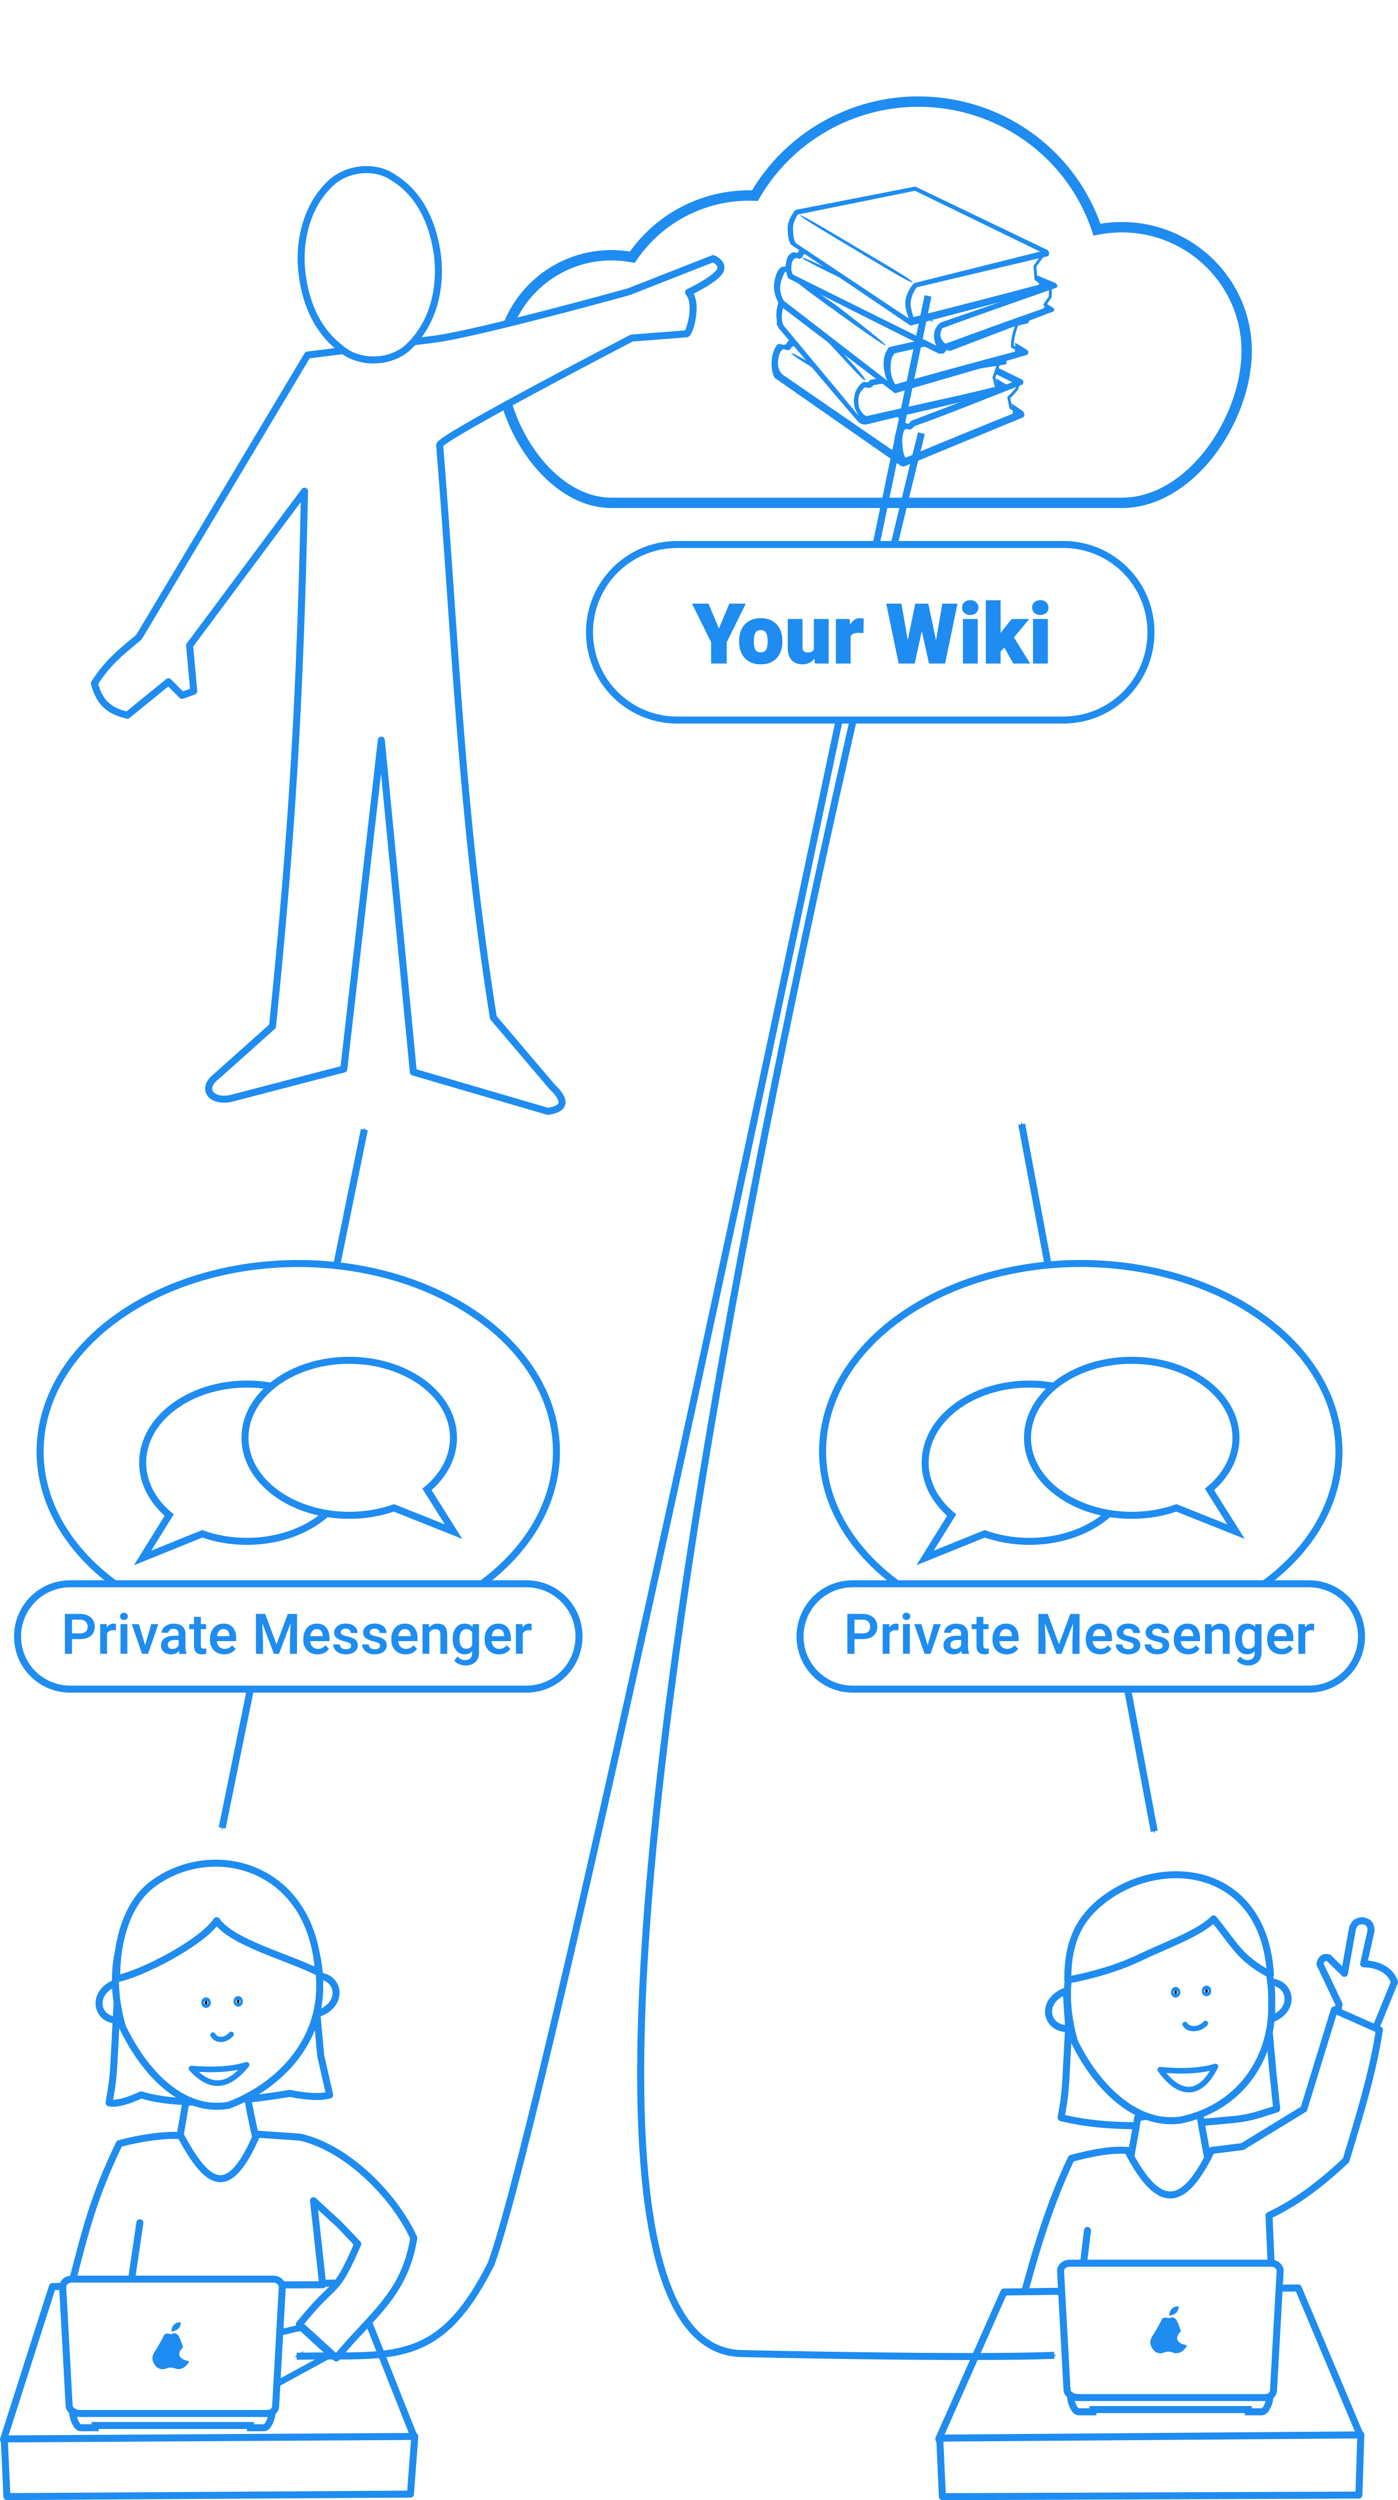 <?xml version="1.0" encoding="UTF-8" standalone="no"?>
<svg id="svg8" xmlns:rdf="http://www.w3.org/1999/02/22-rdf-syntax-ns#" xmlns="http://www.w3.org/2000/svg" height="188.4mm" width="105.41mm" version="1.1" xmlns:cc="http://creativecommons.org/ns#" viewBox="0 0 105.411 188.404" xmlns:dc="http://purl.org/dc/elements/1.1/">
 <defs id="defs2">
  <marker id="marker4939" refY="0.0" refX="0.0" orient="auto" overflow="visible">
   <path id="path4937" d="m0 0l5-5-17.5 5 17.5 5-5-5z" fill-rule="evenodd" transform="scale(.4) translate(10)" stroke="#1e8cf0" stroke-width="1pt" fill="#1e8cf0"/>
  </marker>
  <marker id="marker4839" refY="0.0" refX="0.0" orient="auto" overflow="visible">
   <path id="path4837" d="m0 0l5-5-17.5 5 17.5 5-5-5z" fill-rule="evenodd" transform="scale(.4) translate(10)" stroke="#1e8cf0" stroke-width="1pt" fill="#1e8cf0"/>
  </marker>
  <marker id="marker4739" refY="0.0" refX="0.0" orient="auto" overflow="visible">
   <path id="path4737" d="m0 0l5-5-17.5 5 17.5 5-5-5z" fill-rule="evenodd" transform="scale(.4) rotate(180) translate(10)" stroke="#1e8cf0" stroke-width="1pt" fill="#1e8cf0"/>
  </marker>
  <marker id="marker4651" refY="0.0" refX="0.0" orient="auto" overflow="visible">
   <path id="path4649" d="m0 0l5-5-17.5 5 17.5 5-5-5z" fill-rule="evenodd" transform="scale(.4) translate(10)" stroke="#1e8cf0" stroke-width="1pt" fill="#1e8cf0"/>
  </marker>
  <marker id="marker4563" refY="0.0" refX="0.0" orient="auto" overflow="visible">
   <path id="path4561" d="m0 0l5-5-17.5 5 17.5 5-5-5z" fill-rule="evenodd" transform="scale(.4) rotate(180) translate(10)" stroke="#1e8cf0" stroke-width="1pt" fill="#1e8cf0"/>
  </marker>
  <marker id="Arrow1Mstart" refY="0.0" refX="0.0" orient="auto" overflow="visible">
   <path id="path4163" d="m0 0l5-5-17.5 5 17.5 5-5-5z" fill-rule="evenodd" transform="scale(.4) translate(10)" stroke="#1e8cf0" stroke-width="1pt" fill="#1e8cf0"/>
  </marker>
 </defs>
 <path id="path5774" stroke-width=".156" fill="#fff" d="m84.59 17.12c-0.642 0-1.269 0.064-1.875 0.186-1.867-5.605-7.191-9.651-13.472-9.651-5.275 0-9.873 2.854-12.319 7.087-0.144-0.006-0.287-0.011-0.433-0.011-3.671 0-6.906 1.846-8.813 4.652-0.51-0.096-1.035-0.149-1.573-0.149-4.609 0-8.346 3.703-8.346 8.271 0 4.568 3.737 8.271 8.346 8.271h38.485c5.199 0 9.413-4.176 9.413-9.329 0-5.151-4.214-9.328-9.413-9.328z"/>
 <path id="path5776" d="m84.59 38.284h-38.485c-4.817 0-8.737-6.002-8.737-10.778 0-4.776 3.919-8.662 8.737-8.662 0.462 0 0.931 0.038 1.395 0.112 2.066-2.894 5.408-4.615 8.991-4.615 0.072 0 0.143 0.001 0.214 0.003 2.623-4.373 7.404-7.08 12.538-7.08 6.19 0 11.665 3.843 13.732 9.598 0.533-0.088 1.075-0.132 1.615-0.132 5.405 0 9.803 4.36 9.803 9.719-0.002 5.359-4.399 11.836-9.805 11.836zm-38.485-18.659c-4.387 0-7.956 3.535-7.956 7.881s3.569 9.997 7.956 9.997h38.485c4.975 0 9.022-6.126 9.022-11.054 0-4.928-4.047-8.938-9.022-8.938-0.604 0-1.209 0.06-1.798 0.178l-0.339 0.068-0.109-0.327c-1.87-5.613-7.135-9.384-13.102-9.384-4.934 0-9.524 2.641-11.98 6.892l-0.118 0.204-0.235-0.009c-0.139-0.005-0.277-0.011-0.417-0.011-3.409 0-6.583 1.675-8.49 4.481l-0.144 0.212-0.252-0.047c-0.5-0.094-1.005-0.142-1.502-0.142z" stroke-width=".156" fill="#1e8cf0"/>
 <path id="path3954" stroke-linejoin="round" d="m17.603 82.724c-1.593 0.46-2.575-0.64-1.255-1.637l4.199-3.748c1.53-14.971 2.098-25.355 2.413-40.325l-8.664 11.627 0.313 3.443-0.882 0.318-1.026-1.025-3.098 2.519c-1.258-0.291-2.078-0.843-2.488-2.405 1.012-1.531 1.755-2.154 3.361-3.478l12.712-21.258 9.43-1.179c3.111-0.353 14.778-3.587 14.778-3.587l6.374-2.5s0.823 0.328 0.523 0.921c-0.247 0.487-1.514 1.205-2.375 1.616 0.759 0.883 0.062 3.106-0.149 3.13l-4.133 0.319s-14.479 7.51-14.485 8.065c1.237 15.351 1.602 27.794 4.048 43.143l4.405 5.186c1.157 1.098 0.981 1.695-0.293 1.881l-10.145-2.964-2.413-25.011-2.831 24.783z" stroke-dashoffset="3.003" stroke="#1e8cf0" stroke-linecap="round" stroke-width=".529" fill="#fff"/>
 <path id="path3956" stroke-linejoin="round" d="m32.997 19.338c0.271 2.416-0.331 5.116-2.289 6.888-1.41 1.217-3.768 1.189-5.092-0.028-2.016-1.568-2.829-4.115-2.912-6.532-0.04-2.178 0.658-4.537 2.457-6.062 1.282-0.997 3.259-1.128 4.556-0.185 2.07 1.287 3.009 3.664 3.279 5.918z" stroke-dashoffset="3.003" stroke="#1e8cf0" stroke-linecap="round" stroke-width=".529" fill="#fff"/>
 <path id="path3308" stroke-linejoin="round" d="m8.795 149.4c-2.008 0.714-1.569 2.926 0.191 2.834z" stroke-dashoffset="1.5" stroke="#1e8cf0" stroke-linecap="round" stroke-width=".529" fill="#fff"/>
 <path id="path3310" stroke-linejoin="round" d="m23.963 151.74c2.029-0.654 1.659-2.879-0.101-2.842z" stroke-dashoffset="1.5" stroke="#1e8cf0" stroke-linecap="round" stroke-width=".529" fill="#fff"/>
 <path id="path3312" stroke-linejoin="round" d="m8.89 149.77-0.31 5.874c-0.116 1.746-0.235 1.971-0.352 2.821 0.803 0.197 2.417-0.602 2.417-0.602 3.933 1.251 11.194-0.115 11.194-0.115s1.976 0.441 3.016 0.126l-0.676-2.981-0.643-7.107z" stroke-dashoffset="1.5" stroke="#1e8cf0" stroke-linecap="round" stroke-width=".529" fill="#fff"/>
 <path id="path3314" stroke-linejoin="round" d="m13.994 158.47c-0.159 1.132-0.788 4.44-0.945 5.575 1.826 1.934 4.974 1.217 6.802 0.188-0.127-1.492-1.103-5.278-1.228-6.519z" stroke-dashoffset="1.5" stroke="#1e8cf0" stroke-linecap="round" stroke-width=".529" fill="#fff"/>
 <path id="path3316" stroke-linejoin="round" d="m24.104 149.87c-0.066 4.151-3.114 7.374-6.89 8.784-3.426 0.572-6.268-2.357-7.985-5.919-0.939-3.228-0.807-7.165 1.931-9.152 2.752-2.119 6.824-2.368 9.747-0.445 2.392 1.506 3.257 3.879 3.196 6.731z" stroke-dashoffset="1.5" stroke="#1e8cf0" stroke-linecap="round" stroke-width=".529" fill="#fff"/>
 <ellipse id="path3318" stroke-linejoin="round" stroke-linecap="round" rx=".092" ry=".137" stroke="#1e8cf0" stroke-dashoffset="1.5" cy="150.91" cx="15.538" stroke-width=".529"/>
 <path id="path3320" stroke-linejoin="round" d="m8.795 149.11c1.902-0.355 6.463-2.741 7.542-4.374 1.135 1.666 5.452 2.756 7.671 3.9-0.482-8.123-8.057-10.033-12.549-6.62-1.831 1.389-2.686 4.165-2.664 7.093z" stroke-dashoffset="1.5" stroke="#1e8cf0" stroke-linecap="round" stroke-width=".529" fill="#fff"/>
 <path id="path3332" stroke-linejoin="round" d="m3.95 172.31 22.667-0.28 4.612 11.618-30.964 0.188z" stroke-dashoffset="1.5" stroke="#1e8cf0" stroke-linecap="round" stroke-width=".529" fill="#fff"/>
 <path id="path3324" stroke-linejoin="round" d="m25.36 177.69c2.646-3.233 5.151-4.744 5.839-9.043-1.455-3.175-5.001-6.787-8.572-7.599l-3.249-0.222c-2.201 5.154-3.805 3.701-5.76 0.108-1.236-0.093-3.138 0.198-4.625 0.606-1.961 4.088-2.506 6.387-3.643 10.769l4.032-0.095 14.949-0.04-0.693-6.334c2.347 2.188 1.328 1.132 3.336 3.257-1.815 4.138-1.495 2.453-4.4 6.056z" stroke-dashoffset="1.5" stroke="#1e8cf0" stroke-linecap="round" stroke-width=".529" fill="#fff"/>
 <path id="path3326" stroke-linejoin="round" d="m8.985 161.78z" stroke-dashoffset="1.5" stroke="#1e8cf0" stroke-linecap="round" stroke-width=".529" fill="#fff"/>
 <path id="path3328" stroke-linejoin="round" d="m10.546 167.5-0.648 4.416" stroke-dashoffset="1.5" stroke="#1e8cf0" stroke-linecap="round" stroke-width=".529"/>
 <path id="path3330" stroke-linejoin="round" d="m14.435 155.88c1.441 1.57 2.755 1.448 4.157-0.283-1.241 0.381-2.664 0.402-4.157 0.283z" stroke-dashoffset="1.5" stroke="#1e8cf0" stroke-linecap="round" stroke-width=".423" fill="#fff"/>
 <ellipse id="path3334" stroke-linejoin="round" stroke-linecap="round" rx=".092" ry=".137" stroke="#1e8cf0" stroke-dashoffset="1.5" cy="150.82" cx="17.96" stroke-width=".529"/>
 <path id="path3336" stroke-linejoin="round" d="m16.055 153.35c0.238 0.429 0.879 0.486 1.381-0.051" stroke-dashoffset="1.5" stroke="#1e8cf0" stroke-linecap="round" stroke-width=".397" fill="#fff"/>
 <path id="path3340" stroke-linejoin="round" d="m22.707 175.4-2.458 0.566c-0.987 0.471-2.114 2.209-2.101 3.432 0.709 0.833 1.961 0.037 2.913 0.143l3.866-2.109z" stroke-dashoffset="1.5" stroke="#1e8cf0" stroke-linecap="round" stroke-width=".476" fill="#fff"/>
 <path id="path2529" stroke-linejoin="round" d="m0.323 183.79 0.198 4.347 30.427-0.188 0.328-4.347z" stroke-dashoffset="1.5" stroke="#1e8cf0" stroke-linecap="round" stroke-width=".529" fill="#fff"/>
 <path id="path3350" stroke-linejoin="round" d="m80.392 150.03c-2.008 0.714-1.569 2.929 0.191 2.836z" stroke-dashoffset="1.5" stroke="#1e8cf0" stroke-linecap="round" stroke-width=".529" fill="#fff"/>
 <path id="path3352" stroke-linejoin="round" d="m95.748 152.19c2.029-0.651 1.659-2.879-0.101-2.839z" stroke-dashoffset="1.5" stroke="#1e8cf0" stroke-linecap="round" stroke-width=".529" fill="#fff"/>
 <path id="path3354" stroke-linejoin="round" d="m80.675 150.89-0.31 5.874c-0.116 1.746-0.235 1.971-0.352 2.818 3.858 0.947 8.078 0.611 13.123 0.127 1.238-0.122 2.09-0.471 3.13-0.788l-0.291-2.797-0.654-7.218z" stroke-dashoffset="1.5" stroke="#1e8cf0" stroke-linecap="round" stroke-width=".529" fill="#fff"/>
 <path id="path3356" stroke-linejoin="round" d="m85.778 159.58c-0.159 1.135-0.881 4.821-1.04 5.953 1.826 1.937 4.977 1.217 6.802 0.191-0.124-1.492-1.008-5.659-1.132-6.898z" stroke-dashoffset="1.5" stroke="#1e8cf0" stroke-linecap="round" stroke-width=".529" fill="#fff"/>
 <path id="path3358" stroke-linejoin="round" d="m95.888 150.98c0.108 4.329-2.574 7.916-6.89 8.787-3.487 0.476-6.448-2.733-7.982-5.921-0.942-3.225-0.81-7.165 1.929-9.149 2.752-2.122 6.824-2.368 9.747-0.445 2.392 1.506 3.257 3.876 3.196 6.728z" stroke-dashoffset="1.5" stroke="#1e8cf0" stroke-linecap="round" stroke-width=".529" fill="#fff"/>
 <ellipse id="path3360" stroke-linejoin="round" stroke-linecap="round" rx=".092" ry=".137" stroke="#1e8cf0" stroke-dashoffset="1.5" cy="150.13" cx="88.646" stroke-width=".529"/>
 <path id="path3362" stroke-linejoin="round" d="m80.513 149.21c1.902-0.355 3.839-0.913 5.617-1.775 1.617-0.783 4.302-1.736 5.376-2.831 1.622 1.968 1.939 2.958 4.289 4.202-0.484-8.125-8.059-9.088-12.552-5.678-1.831 1.392-2.752 3.154-2.731 6.083z" stroke-dashoffset="1.5" stroke="#1e8cf0" stroke-linecap="round" stroke-width=".529" fill="#fff"/>
 <path id="path3364" stroke-linejoin="round" d="m102.72 144.73c-0.463 0.079-0.561 0.164-0.733 0.553l-0.614 3.424-1.199-1.175c-0.421-0.108-0.624 0.198-0.643 0.482l1.434 3.024-0.116 0.648 2.781 1.402 1.516-3.723c-0.304-0.889-1.214-1.36-2.326-1.376l0.561-2.514c-0.026-0.556-0.27-0.651-0.661-0.746z" stroke-dashoffset="1.5" stroke="#1e8cf0" stroke-linecap="round" stroke-width=".529" fill="#fff"/>
 <path id="path3366" stroke-linejoin="round" d="m100.61 151.46-2.297 7.466c-1.548 0.945-3.093 1.889-4.638 2.836l-2.326 0.288c-1.881 3.852-3.744 5.059-6.329 0-1.236-0.095-2.76 0.198-4.244 0.603-1.963 4.088-3.119 8.517-4.26 12.898h19.542l-0.373-8.599c2.146-1.019 3.916-2.384 5.81-4.159 0.99-3.278 2.011-6.551 2.514-9.829z" stroke-dashoffset="1.5" stroke="#1e8cf0" stroke-linecap="round" stroke-width=".529" fill="#fff"/>
 <path id="path3368" stroke-linejoin="round" d="m80.77 162.88z" stroke-dashoffset="1.5" stroke="#1e8cf0" stroke-linecap="round" stroke-width=".529" fill="#fff"/>
 <path id="path3370" stroke-linejoin="round" d="m81.998 168.08-0.849 7.085" stroke-dashoffset="1.5" stroke="#1e8cf0" stroke-linecap="round" stroke-width=".529"/>
 <path id="path3372" stroke-linejoin="round" d="m87.485 155.97c1.654 2.283 3.183 1.76 4.159-0.246-1.244 0.373-2.67 0.378-4.159 0.246z" stroke-dashoffset="1.5" stroke="#1e8cf0" stroke-linecap="round" stroke-width=".423" fill="#fff"/>
 <path id="path3374" stroke-linejoin="round" d="m75.698 172.72 22.191-0.307 4.71 11.173-31.816 0.212z" stroke-dashoffset="1.5" stroke="#1e8cf0" stroke-linecap="round" stroke-width=".529" fill="#fff"/>
 <ellipse id="path3376" stroke-linejoin="round" stroke-linecap="round" rx=".092" ry=".137" stroke="#1e8cf0" stroke-dashoffset="1.5" cy="150.03" cx="90.974" stroke-width=".529"/>
 <path id="path3378" stroke-linejoin="round" d="m89.353 152.55c0.235 0.426 1.04 0.463 1.545-0.074" stroke-dashoffset="1.5" stroke="#1e8cf0" stroke-linecap="round" stroke-width=".397" fill="#fff"/>
 <path id="path2525" stroke-linejoin="round" d="m70.859 183.73 0.198 4.413 31.406-0.122 0.146-4.535z" stroke-dashoffset="1.5" stroke="#1e8cf0" stroke-linecap="round" stroke-width=".529" fill="#fff"/>
 <path id="imagebot_32" d="m58.806 26.136c-0.585 0.938-0.416 1.594-0.208 2.235l9.49 6.516 8.808-3.713-0.682-0.455-0.152-0.758c0.242-0.234 0.471-0.465 0.625-0.682 0.042-0.258 0.237-0.592-0.095-0.663l-10.059-4.925-6.876 2.178-0.322 0.303z" fill-rule="evenodd" label="Ebene 2" stroke="#1e8cf0" stroke-width=".214" fill="#fff"/>
 <path id="imagebot_29" d="m66.587 23.481-7.17 2.207s-0.09 0.231-0.193 0.276c-0.15 0.066-0.487-0.067-0.487-0.067-0.299 0.138-0.519 0.741-0.553 1.296-0.034 0.555 0.079 1.103 0.262 1.307l9.483 6.604c0.142 0.08 0.214 0.056 0.286 0.031l8.887-3.668c0.176-0.079 0.185-0.268 0.036-0.471l-0.871-0.605c0.07 0.316 0.122 0.615 0.085 0.789-1.736 0.695-5.774 2.332-8.073 3.313-0.179-0.249-0.199-0.631-0.234-0.968-0.039-0.375-0.002-0.878 0.146-1.1 0.148-0.223 0.326-0.002 0.443-0.057 0.094-0.044 0.239-0.144 0.317-0.261 1.786-0.598 5.721-2.187 8.12-3.121 0.172-0.177 0.078-0.288-0.03-0.395zm-0.035 0.446 9.775 4.878-7.639 2.917s-0.105 0.175-0.198 0.208c-0.081 0.029-0.205-0.084-0.294-0.114-0.109-0.038-0.291 0.031-0.37 0.153-0.186 0.29-0.299 0.645-0.358 0.983-0.071 0.407-0.015 0.802 0.093 1.161l-8.537-5.874c-0.195-0.133-0.386-0.527-0.361-0.943 0.026-0.421 0.129-0.856 0.406-0.989 0 0 0.312 0.11 0.409 0.081 0.109-0.033 0.241-0.267 0.241-0.267zm-6.88 2.694c-0.166 0.069 2.606 1.69 4.062 2.561 1.402 0.839 4.404 2.608 4.493 2.468 0.088-0.14-2.928-1.807-4.325-2.645-1.413-0.848-4.064-2.453-4.23-2.384z" fill-rule="evenodd" label="Ebene 2" stroke-width=".214" fill="#1e8cf0"/>
 <path id="imagebot_26" d="m59.147 22.423 0.701-0.189 7.463-0.057 8.316 5.077-0.341 0.189-0.341 1.004c0.098 0.272 0.09 0.755 0.322 0.758l-10.38 2.557-6.213-7.312c0.092-0.698-0.162-1.511 0.474-2.027z" fill-rule="evenodd" label="Ebene 2" stroke="#1e8cf0" stroke-width=".214" fill="#fff"/>
 <path id="imagebot_23" d="m67.373 21.977-7.638 0.074c-0.05 0.071-0.168 0.175-0.226 0.188-0.061 0.014-0.226-0.12-0.327-0.081-0.459 0.177-0.506 0.715-0.584 1.013-0.142 0.537-0.015 1.352 0.146 1.595 0.241 0.281 5.742 6.793 5.952 7 0.242 0.239 0.465 0.272 0.869 0.166 1.806-0.472 7.06-1.616 10.38-2.52 0.196-0.102 0.115-0.272-0.028-0.408l-0.796-0.483c0.004 0.218 0.035 0.416 0.099 0.62-3.085 0.711-6.759 1.512-9.888 2.216-0.272-0.096-0.548-0.523-0.579-0.745-0.087-0.616 0.029-0.908 0.147-1.079 0.118-0.171 0.209-0.274 0.316-0.341 0.119 0.012 0.296 0.063 0.401 0.024 0.111-0.042 0.189-0.123 0.271-0.199l9.929-1.55c0.154-0.117 0.055-0.28-0.022-0.35zm-0.09 0.446 7.766 4.746-9.4 1.445c-0.103 0.053-0.14 0.173-0.186 0.19-0.046 0.017-0.194-0.018-0.319-0.03-0.259 0.076-0.595 0.546-0.677 0.88-0.187 0.763-0.043 1.157 0.296 1.7l-5.649-6.787c-0.136-0.208-0.214-0.556-0.123-1.122 0.045-0.281 0.14-0.553 0.285-0.784 0.091 0.007 0.173 0.072 0.325 0.023 0.196-0.063 0.193-0.213 0.24-0.231zm-7.545 0.505c-0.105 0.096 1.765 1.888 2.688 2.848 0.933 0.972 2.677 2.987 2.816 2.88 0.139-0.107-1.713-2.068-2.643-3.035-0.898-0.935-2.755-2.789-2.861-2.693z" fill-rule="evenodd" label="Ebene 2" stroke-width=".214" fill="#1e8cf0"/>
 <path id="imagebot_20" d="m67.065 19.165-8.145 1.155c-0.275 0.711-0.711 1.333-0.019 2.576l8.524 6.478 9.623-2.86-0.72-0.398c0.017-0.747 0.206-1.4 0.606-2.197z" fill-rule="evenodd" label="Ebene 2" stroke="#1e8cf0" stroke-width=".214" fill="#fff"/>
 <path id="imagebot_17" d="m67.073 19.035-8.083 1.073c-0.415 0.119-0.652 1.026-0.634 1.575 0.014 0.429 0.25 1.109 0.519 1.406l8.607 6.546 9.978-2.899c0.126-0.163 0.064-0.252 0.017-0.346l-0.939-0.57s0.022 0.41-0.005 0.678c-2.565 0.673-6.622 1.785-9.02 2.461-0.148-0.148-0.349-0.721-0.36-1.089-0.019-0.627 0.076-1.024 0.319-1.244l10.027-2.258c0.116-0.075 0.13-0.261-0.04-0.425zm-0.027 0.346 9.528 4.656-9.535 2.121c-0.336 0.41-0.42 0.86-0.413 1.311 0.006 0.376 0.109 0.931 0.289 1.225l-7.765-5.989c-0.193-0.174-0.333-0.724-0.333-0.969-0.001-0.379 0.129-0.752 0.35-1.227zm-7.454 1.402c-0.199 0.087 3.2 2.509 3.2 2.509s3.947 2.874 3.994 2.74c0.048-0.134-3.715-3.006-3.715-3.006s-3.281-2.33-3.48-2.243z" fill-rule="evenodd" label="Ebene 2" stroke-width=".38" fill="#1e8cf0"/>
 <path id="imagebot_14" d="m68.335 16.778-7.861 2.235s-0.095 0.303-0.208 0.284c-0.114-0.019-0.587-0.019-0.587-0.019-0.421 0.537-0.431 1.047-0.095 1.534l11.214 5.493 8.373-3.031-0.379-0.322 0.398-0.587 0.019-0.928z" fill-rule="evenodd" label="Ebene 2" stroke="#1e8cf0" stroke-width=".214" fill="#fff"/>
 <path id="imagebot_11" d="m68.341 16.64c-2.643 0.735-5.631 1.526-8.036 2.16-0.047 0.03-0.064 0.145-0.167 0.25-0.045 0.046-0.232-0.051-0.298-0.043-0.104 0.012-0.224 0.099-0.308 0.173-0.115 0.101-0.149 0.2-0.2 0.34-0.052 0.145-0.051 0.306-0.063 0.487-0.023 0.362 0.044 0.786 0.195 0.985 3.712 1.836 7.685 3.88 11.238 5.609 0.075 0.058 0.242 0.067 0.337 0.051 0.095-0.016 0.176-0.048 0.206-0.111 0.019-0.04 0.075-0.117 0.137-0.158 0.063-0.041 0.122 0.063 0.263 0.061l7.761-2.969c0.087-0.033 0.143-0.159 0-0.274l-0.495-0.318-0.248 0.371c-2.305 0.792-4.908 1.747-7.345 2.64-0.186-0.04-0.401-0.432-0.413-0.617-0.013-0.206 0.092-0.443 0.156-0.545 2.705-1.008 5.651-2.009 8.578-3.047 0.137-0.077 0.098-0.2-0.021-0.341zm-0.013 0.342 10.525 4.59-7.851 2.706c-0.18 0.068-0.291 0.213-0.386 0.352-0.123 0.18-0.208 0.448-0.188 0.77 0.018 0.297 0.092 0.498 0.193 0.658l-10.824-5.362c-0.143-0.21-0.137-0.402-0.123-0.653 0.011-0.198 0.065-0.372 0.181-0.519 0.014-0.017 0.168-0.135 0.329-0.044 0.067 0.038 0.131 0.039 0.244-0.042 0.139-0.1 0.091-0.192 0.187-0.269l7.713-2.186zm-7.782 2.443c-0.027-0.005-0.043-0.004-0.048 0.003-0.073 0.116 3.09 1.621 4.658 2.386 1.733 0.845 5.186 2.532 5.247 2.434 0.061-0.097-3.437-1.794-5.18-2.64-1.463-0.71-4.272-2.107-4.678-2.183z" fill-rule="evenodd" label="Ebene 2" stroke-width=".532" fill="#1e8cf0"/>
 <path id="imagebot_8" d="m68.979 14.183-8.789 1.743c-0.643 0.621-0.872 1.4-0.455 2.425l8.922 5.948 10.362-2.614-0.909-0.644-0.076-0.985 0.833-1.137z" fill-rule="evenodd" label="Ebene 2" stroke="#1e8cf0" stroke-width=".214" fill="#fff"/>
 <path id="imagebot_7" d="m69.016 14.061-9.039 1.758s-0.595 0.674-0.586 1.368c0.009 0.675 0.089 1.075 0.282 1.269 0.282 0.196 8.982 6.082 8.982 6.082l10.485-2.759c0.108-0.133 0.029-0.234-0.052-0.336l-0.802-0.36 0.07 0.367c-3.089 0.82-6.351 1.666-9.488 2.445-0.043-0.182-0.191-0.69-0.205-0.868-0.053-0.678 0.398-1.299 0.457-1.377l9.911-2.348c0.108-0.146 0.078-0.339-0.039-0.453zm-0.026 0.315 9.43 4.584-9.501 2.376s-0.717 0.717-0.654 1.676c0.023 0.352 0.209 0.845 0.243 0.978l-8.476-5.652c-0.173-0.18-0.228-0.544-0.237-1.174-0.006-0.408 0.315-0.956 0.364-0.999zm-8.672 1.844c-0.05 0.101 2.692 1.728 4.065 2.546 1.454 0.866 4.286 2.615 4.416 2.505 0.13-0.11-2.827-1.808-4.268-2.667-1.386-0.825-4.163-2.485-4.213-2.384z" fill-rule="evenodd" label="Ebene 2" stroke-width=".456" fill="#1e8cf0"/>
 <path id="path4529" marker-end="url(#marker4563)" d="m16.753 137.74 10.719-52.617" marker-start="url(#Arrow1Mstart)" stroke="#1e8cf0" stroke-width=".529" fill="none"/>
 <path id="path5878" d="m41.955 109.39a19.466 14.174 0 0 1 -19.465 14.17 19.466 14.174 0 0 1 -19.466 -14.17 19.466 14.174 0 0 1 19.466 -14.174 19.466 14.174 0 0 1 19.465 14.174z" stroke="#1e8cf0" stroke-width=".529" fill="#fff"/>
 <path id="path3885-7" d="m18.82 104.3c4.248 0.081 7.657 2.703 7.657 5.925 0 3.273-3.518 5.928-7.859 5.928-1.206 0-2.349-0.204-3.37-0.569l-4.499 1.819 2.006-3.23c-1.242-1.048-1.999-2.432-1.999-3.948 0-3.273 3.521-5.925 7.862-5.925 0.068 0 0.135-0.001 0.203 0z" stroke="#1e8cf0" stroke-width=".529" fill="#fff"/>
 <path id="path3821" d="m26.129 102.51c-4.248 0.08-7.657 2.664-7.657 5.839 0 3.225 3.518 5.841 7.859 5.841 1.206 0 2.349-0.201 3.37-0.561l4.499 1.793-2.006-3.183c1.242-1.033 1.999-2.396 1.999-3.89 0-3.225-3.521-5.839-7.862-5.839-0.068 0-0.135-0.001-0.203 0z" stroke="#1e8cf0" stroke-linecap="square" stroke-width=".529" fill="#fff"/>
 <path id="path5956" marker-end="url(#marker4739)" d="m87.031 138-9.991-53.277" marker-start="url(#marker4651)" stroke="#1e8cf0" stroke-width=".529" fill="none"/>
 <path id="rect2830-0-7-4-7-4" d="m5.482 181.47v0.352c0 0.331 0.271 1.126 0.609 1.126l1.076 0v-0.168h11.717v0.168h1.018c0.338 0 0.61-0.796 0.61-1.126v-0.352h-15.03z" stroke="#1e8cf0" stroke-width=".529" fill="#fff"/>
 <path id="rect2830-2-2-8-5" d="m5.397 171.75h15.215c0.372 0 0.672 0.264 0.672 0.591l-0.498 8.942c0 0.327-0.247 0.591-0.619 0.591h-14.156c-0.372 0-0.799-0.264-0.799-0.591l-0.487-8.942c0-0.327 0.3-0.591 0.672-0.591z" stroke="#1e8cf0" stroke-width=".529" fill="#fff"/>
 <path id="rect3628-1-7-1-5" fill="#1e8cf0" d="m13.575 174.99c-0.407 0.034-0.63 0.274-0.652 0.673-0.008 0.058 0.013 0.041 0.047 0.038 0.455-0.087 0.665-0.334 0.658-0.678-0.002-0.04-0.01-0.035-0.053-0.032z"/>
 <g id="g3913-6-9-2" fill="#1e8cf0" transform="matrix(.072 0 0 .06 -33.382 144.89)">
  <path id="rect3604-6-5-2-5-1-26-6" fill="#1e8cf0" d="m644.6 515.98c6.646-2.766 8.477 11.02 10.374 15.537 0.428 1.085 0.495 1.515-0.031 2.154-8.636 10.711 0.417 15.742 5.298 16.564 1.216 0.227 1.311 0.865 1.028 1.798-0.112 0.461-0.378 0.848-0.615 1.251-2.717 4.489-6.413 8.303-12.13 7.147-1.535-0.55-2.912-1.253-4.535-1.604-1.671-0.259-3.521-0.096-4.952 0.419-1.01 0.398-1.921 0.901-2.966 1.235-2.868 0.802-5.504-0.173-7.216-1.341-1.211-0.899-1.822-1.798-2.475-2.897-2.947-4.073-3.97-9.469-2.401-13.681 0.446-1.046 0.82-2.111 1.337-3.091 3.926-7.44 7.194-14.244 10.156-21.484 0.647-1.647 2.131-2.046 3.668-2.051 1.808-0.068 2.867 1.78 5.461 0.045v0h-0z"/>
 </g>
 <path id="path932" d="m22.365 177.56c7.126-0.159 10.704 0.957 14.673-6.98 5.027-13.76 32.936-148.28 32.936-148.28" marker-start="url(#marker4939)" stroke="#1e8cf0" stroke-width=".529" fill="none"/>
 <path id="path1326" d="m79.493 177.49c-6.615 0.265-23.499-0.131-23.499-0.131-23.19-0.118 13.484-144.72 13.484-144.72" marker-start="url(#marker4839)" stroke="#1e8cf0" stroke-width="0.529" fill="none"/>
 <path id="ellipse5958" d="m100.96 109.39a19.466 14.174 0 0 1 -19.468 14.17 19.466 14.174 0 0 1 -19.466 -14.17 19.466 14.174 0 0 1 19.466 -14.176 19.466 14.174 0 0 1 19.468 14.176z" stroke="#1e8cf0" stroke-width=".529" fill="#fff"/>
 <path id="path5960" d="m77.822 104.3c4.248 0.081 7.657 2.703 7.657 5.925 0 3.273-3.518 5.928-7.859 5.928-1.206 0-2.349-0.204-3.37-0.569l-4.499 1.819 2.006-3.23c-1.242-1.048-1.999-2.432-1.999-3.948 0-3.273 3.521-5.925 7.862-5.925 0.068 0 0.135-0.001 0.203 0z" stroke="#1e8cf0" stroke-width=".529" fill="#fff"/>
 <path id="path5962" d="m85.131 102.51c-4.248 0.08-7.657 2.664-7.657 5.839 0 3.225 3.518 5.841 7.859 5.841 1.206 0 2.349-0.201 3.37-0.561l4.499 1.793-2.006-3.183c1.242-1.033 1.999-2.396 1.999-3.89 0-3.225-3.521-5.839-7.862-5.839-0.068 0-0.135-0.001-0.203 0z" stroke="#1e8cf0" stroke-linecap="square" stroke-width=".529" fill="#fff"/>
 <path id="rect238" d="m51.065 41.031h29.104c3.664 0 6.615 2.95 6.615 6.615s-2.95 6.615-6.615 6.615h-29.104c-3.664 0-6.615-2.95-6.615-6.615s2.95-6.615 6.615-6.615z" stroke="#1e8cf0" stroke-miterlimit="2.414" stroke-width=".529" fill="#fff"/>
 <g id="g3369" fill="#1e8cf0" transform="matrix(.9 0 0 .9 6.562 4.764)">
  <path id="path1660" d="m53.812 45.247h1.381l-1.599 3.235v1.781h-1.309v-1.781l-1.602-3.235h1.381l0.875 2.088z"/>
  <path id="path1662" d="m54.632 48.365q0-0.551 0.207-0.982 0.21-0.431 0.617-0.672 0.41-0.245 0.985-0.245 0.582 0 0.989 0.245 0.41 0.241 0.617 0.672 0.21 0.427 0.21 0.982v0.072q0 0.555-0.21 0.982-0.207 0.427-0.613 0.672-0.407 0.241-0.985 0.241t-0.989-0.241q-0.41-0.245-0.62-0.672-0.207-0.427-0.207-0.982zm1.233 0.072q0 0.431 0.124 0.665 0.127 0.231 0.458 0.231 0.32 0 0.448-0.234 0.127-0.234 0.127-0.661v-0.072q0-0.42-0.127-0.658-0.127-0.241-0.455-0.241-0.32 0-0.448 0.241-0.127 0.241-0.127 0.658z"/>
  <path id="path1664" d="m62.132 46.536v3.728h-1.154l-0.038-0.41q-0.176 0.231-0.427 0.355-0.248 0.124-0.555 0.124-0.582 0-0.916-0.338-0.334-0.338-0.334-1.047v-2.412h1.237v2.418q0 0.179 0.11 0.282t0.327 0.103q0.369 0 0.51-0.241v-2.563z"/>
  <path id="path1666" d="m64.743 46.467q0.2 0 0.327 0.038l-0.021 1.213-0.096-0.007q-0.2-0.021-0.296-0.021-0.276 0-0.444 0.076-0.165 0.072-0.241 0.227v2.27h-1.233v-3.728h1.151l0.041 0.493q0.138-0.272 0.345-0.417 0.21-0.145 0.469-0.145z"/>
  <path id="path1668" d="m72.929 45.247-1.04 5.016h-1.348l-0.606-2.722-0.589 2.722h-1.347l-1.044-5.016h1.275l0.531 3.066 0.627-3.066h1.095l0.644 3.076 0.531-3.076z"/>
  <path id="path1670" d="m73.997 44.958q0.196 0 0.351 0.079t0.241 0.22q0.09 0.141 0.09 0.32 0 0.183-0.086 0.324t-0.245 0.22q-0.155 0.079-0.351 0.079-0.2 0-0.355-0.079t-0.245-0.22q-0.086-0.141-0.086-0.324 0-0.179 0.086-0.32 0.09-0.141 0.245-0.22t0.355-0.079zm-0.613 5.305v-3.728h1.24v3.728z"/>
  <path id="path1672" d="m76.853 48.934-0.314 0.307v1.023h-1.237v-5.296h1.237v2.735l0.083-0.11 0.841-1.058h1.478l-1.285 1.54 1.357 2.188h-1.409z"/>
  <path id="path1674" d="m79.867 44.958q0.196 0 0.351 0.079t0.241 0.22q0.09 0.141 0.09 0.32 0 0.183-0.086 0.324t-0.245 0.22q-0.155 0.079-0.351 0.079-0.2 0-0.355-0.079t-0.245-0.22q-0.086-0.141-0.086-0.324 0-0.179 0.086-0.32 0.09-0.141 0.245-0.22t0.355-0.079zm-0.613 5.305v-3.728h1.24v3.728z"/>
 </g>
 <path id="rect1134" d="m5.292 119.35h34.396c2.199 0 3.969 1.77 3.969 3.969s-1.77 3.969-3.969 3.969h-34.396c-2.199 0-3.969-1.77-3.969-3.969s1.77-3.969 3.969-3.969z" stroke="#1e8cf0" stroke-miterlimit="2.414" stroke-width=".529" fill="#fff"/>
 <path id="path1627" fill="#1e8cf0" d="m6.047 121.62q0.341 0 0.589 0.124 0.25 0.122 0.38 0.341 0.13 0.217 0.13 0.496 0 0.291-0.13 0.502-0.128 0.211-0.376 0.322-0.246 0.112-0.593 0.112h-0.62v1.112h-0.535v-3.01zm0 1.468q0.287 0 0.424-0.134 0.138-0.134 0.138-0.368 0-0.145-0.06-0.265-0.06-0.122-0.186-0.194-0.126-0.074-0.316-0.074h-0.62v1.036z"/>
 <path id="path1629" fill="#1e8cf0" d="m8.563 122.35q0.043 0 0.097 0.008 0.056 0.008 0.083 0.019l-0.004 0.486q-0.103-0.017-0.205-0.017-0.345 0-0.463 0.258v1.523h-0.515v-2.237h0.49l0.014 0.252q0.085-0.141 0.211-0.217 0.126-0.076 0.291-0.076z"/>
 <path id="path1631" fill="#1e8cf0" d="m9.344 121.53q0.134 0 0.213 0.079 0.079 0.076 0.079 0.196 0 0.118-0.079 0.194-0.079 0.076-0.213 0.076t-0.213-0.074q-0.079-0.076-0.079-0.196 0-0.12 0.079-0.196 0.079-0.079 0.213-0.079zm-0.258 3.092v-2.237h0.515v2.237z"/>
 <path id="path1633" fill="#1e8cf0" d="m11.938 122.39-0.773 2.237h-0.453l-0.777-2.237h0.533l0.473 1.585 0.463-1.585z"/>
 <path id="path1635" fill="#1e8cf0" d="m13.983 124.11q0 0.306 0.085 0.486v0.035h-0.525q-0.033-0.072-0.058-0.209-0.105 0.114-0.252 0.182-0.147 0.068-0.333 0.068-0.219 0-0.393-0.087t-0.271-0.24q-0.097-0.153-0.097-0.343 0-0.358 0.265-0.548 0.267-0.19 0.754-0.19h0.31v-0.145q0-0.178-0.097-0.277-0.097-0.101-0.287-0.101-0.114 0-0.201 0.039-0.087 0.039-0.134 0.107-0.048 0.068-0.048 0.153h-0.515q0-0.18 0.114-0.337 0.116-0.159 0.327-0.254 0.213-0.097 0.486-0.097 0.256 0 0.453 0.087 0.196 0.087 0.306 0.26 0.112 0.174 0.112 0.424zm-0.984 0.151q0.161 0 0.285-0.076 0.126-0.076 0.184-0.184v-0.418h-0.269q-0.269 0-0.407 0.097t-0.138 0.273q0 0.136 0.091 0.223 0.091 0.085 0.254 0.085z"/>
 <path id="path1637" fill="#1e8cf0" d="m15.374 124.24q0.083 0 0.176-0.021v0.397q-0.149 0.05-0.335 0.05-0.273 0-0.43-0.151-0.157-0.151-0.157-0.482v-1.265h-0.364v-0.38h0.364v-0.546h0.515v0.546h0.393v0.38h-0.393v1.23q0 0.141 0.058 0.192 0.058 0.05 0.174 0.05z"/>
 <path id="path1639" fill="#1e8cf0" d="m17.807 123.67h-1.457q0.014 0.172 0.089 0.304t0.201 0.207q0.128 0.074 0.298 0.074 0.347 0 0.558-0.273l0.275 0.267q-0.122 0.18-0.339 0.3t-0.525 0.12q-0.327 0-0.571-0.141-0.244-0.143-0.374-0.389-0.13-0.246-0.13-0.552v-0.085q0-0.345 0.132-0.606 0.132-0.263 0.364-0.405t0.521-0.143q0.316 0 0.531 0.139 0.215 0.138 0.32 0.389 0.107 0.248 0.107 0.577zm-0.508-0.411q-0.01-0.217-0.118-0.356-0.107-0.141-0.335-0.141-0.203 0-0.327 0.141t-0.159 0.395h0.938z"/>
 <path id="path1641" fill="#1e8cf0" d="m22.393 124.63h-0.533v-0.972l0.052-1.337-0.876 2.309h-0.382l-0.876-2.307 0.054 1.335v0.972h-0.535v-3.01h0.695l0.856 2.29 0.854-2.29h0.695z"/>
 <path id="path1643" fill="#1e8cf0" d="m24.843 123.67h-1.457q0.014 0.172 0.089 0.304t0.201 0.207q0.128 0.074 0.298 0.074 0.347 0 0.558-0.273l0.275 0.267q-0.122 0.18-0.339 0.3t-0.525 0.12q-0.327 0-0.571-0.141-0.244-0.143-0.374-0.389-0.13-0.246-0.13-0.552v-0.085q0-0.345 0.132-0.606 0.132-0.263 0.364-0.405t0.521-0.143q0.316 0 0.531 0.139 0.215 0.138 0.32 0.389 0.107 0.248 0.107 0.577zm-0.508-0.411q-0.01-0.217-0.118-0.356-0.107-0.141-0.335-0.141-0.203 0-0.327 0.141t-0.159 0.395h0.938z"/>
 <path id="path1645" fill="#1e8cf0" d="m25.998 123.69q-0.384-0.081-0.593-0.238-0.209-0.157-0.209-0.426 0-0.184 0.105-0.339 0.107-0.157 0.304-0.248 0.198-0.093 0.457-0.093 0.275 0 0.477 0.093 0.205 0.093 0.314 0.256 0.11 0.161 0.11 0.364h-0.515q0-0.089-0.045-0.163-0.043-0.076-0.13-0.122-0.087-0.045-0.211-0.045-0.176 0-0.271 0.079t-0.095 0.196q0 0.074 0.039 0.126 0.041 0.052 0.141 0.093t0.275 0.079q0.273 0.058 0.453 0.141 0.18 0.083 0.277 0.215 0.097 0.132 0.097 0.331 0 0.196-0.114 0.351-0.112 0.155-0.318 0.242-0.207 0.085-0.477 0.085-0.294 0-0.508-0.107-0.215-0.107-0.327-0.279-0.112-0.172-0.112-0.362h0.498q0.008 0.188 0.138 0.277 0.132 0.089 0.318 0.089 0.188 0 0.291-0.072 0.105-0.074 0.105-0.196 0-0.079-0.037-0.134-0.037-0.056-0.143-0.103-0.103-0.048-0.296-0.087z"/>
 <path id="path1647" fill="#1e8cf0" d="m28.181 123.69q-0.384-0.081-0.593-0.238-0.209-0.157-0.209-0.426 0-0.184 0.105-0.339 0.107-0.157 0.304-0.248 0.198-0.093 0.457-0.093 0.275 0 0.477 0.093 0.205 0.093 0.314 0.256 0.11 0.161 0.11 0.364h-0.515q0-0.089-0.045-0.163-0.043-0.076-0.13-0.122-0.087-0.045-0.211-0.045-0.176 0-0.271 0.079t-0.095 0.196q0 0.074 0.039 0.126 0.041 0.052 0.141 0.093t0.275 0.079q0.273 0.058 0.453 0.141 0.18 0.083 0.277 0.215 0.097 0.132 0.097 0.331 0 0.196-0.114 0.351-0.112 0.155-0.318 0.242-0.207 0.085-0.477 0.085-0.294 0-0.508-0.107-0.215-0.107-0.327-0.279-0.112-0.172-0.112-0.362h0.498q0.008 0.188 0.138 0.277 0.132 0.089 0.318 0.089 0.188 0 0.291-0.072 0.105-0.074 0.105-0.196 0-0.079-0.037-0.134-0.037-0.056-0.143-0.103-0.103-0.048-0.296-0.087z"/>
 <path id="path1649" fill="#1e8cf0" d="m31.482 123.67h-1.457q0.014 0.172 0.089 0.304t0.201 0.207q0.128 0.074 0.298 0.074 0.347 0 0.558-0.273l0.275 0.267q-0.122 0.18-0.339 0.3t-0.525 0.12q-0.327 0-0.571-0.141-0.244-0.143-0.374-0.389-0.13-0.246-0.13-0.552v-0.085q0-0.345 0.132-0.606 0.132-0.263 0.364-0.405t0.521-0.143q0.316 0 0.531 0.139 0.215 0.138 0.32 0.389 0.107 0.248 0.107 0.577zm-0.508-0.411q-0.01-0.217-0.118-0.356-0.107-0.141-0.335-0.141-0.203 0-0.327 0.141t-0.159 0.395h0.938z"/>
 <path id="path1651" fill="#1e8cf0" d="m33.008 122.35q0.341 0 0.525 0.198 0.186 0.196 0.186 0.637v1.443h-0.515v-1.447q0-0.223-0.097-0.316-0.095-0.095-0.294-0.095-0.145 0-0.258 0.07t-0.182 0.196v1.592h-0.515v-2.237h0.484l0.017 0.258q0.12-0.145 0.285-0.221 0.165-0.079 0.364-0.079z"/>
 <path id="path1653" fill="#1e8cf0" d="m36.117 122.39v2.172q0 0.298-0.128 0.511-0.128 0.213-0.36 0.322-0.232 0.112-0.535 0.112-0.136 0-0.294-0.039-0.157-0.037-0.304-0.12-0.145-0.083-0.238-0.209l0.24-0.308q0.118 0.136 0.263 0.203 0.145 0.068 0.304 0.068 0.252 0 0.395-0.138 0.143-0.136 0.143-0.391v-0.149q-0.217 0.244-0.575 0.244-0.269 0-0.471-0.147t-0.314-0.405q-0.11-0.258-0.11-0.583v-0.043q0-0.339 0.11-0.597t0.312-0.401q0.205-0.143 0.477-0.143 0.384 0 0.597 0.263l0.021-0.221zm-0.959 1.856q0.306 0 0.444-0.254v-0.974q-0.138-0.25-0.44-0.25-0.172 0-0.287 0.095t-0.172 0.258q-0.056 0.163-0.056 0.368v0.043q0 0.316 0.128 0.515 0.128 0.198 0.382 0.198z"/>
 <path id="path1655" fill="#1e8cf0" d="m38.519 123.67h-1.457q0.014 0.172 0.089 0.304t0.201 0.207q0.128 0.074 0.298 0.074 0.347 0 0.558-0.273l0.275 0.267q-0.122 0.18-0.339 0.3t-0.525 0.12q-0.327 0-0.571-0.141-0.244-0.143-0.374-0.389-0.13-0.246-0.13-0.552v-0.085q0-0.345 0.132-0.606 0.132-0.263 0.364-0.405t0.521-0.143q0.316 0 0.531 0.139 0.215 0.138 0.32 0.389 0.107 0.248 0.107 0.577zm-0.508-0.411q-0.01-0.217-0.118-0.356-0.107-0.141-0.335-0.141-0.203 0-0.327 0.141t-0.159 0.395h0.938z"/>
 <path id="path1657" fill="#1e8cf0" d="m39.908 122.35q0.043 0 0.097 0.008 0.056 0.008 0.083 0.019l-0.004 0.486q-0.103-0.017-0.205-0.017-0.345 0-0.463 0.258v1.523h-0.515v-2.237h0.49l0.014 0.252q0.085-0.141 0.211-0.217 0.126-0.076 0.291-0.076z"/>
 <path id="rect1575" d="m64.294 119.35h34.396c2.199 0 3.969 1.77 3.969 3.969s-1.77 3.969-3.969 3.969h-34.396c-2.199 0-3.969-1.77-3.969-3.969s1.77-3.969 3.969-3.969z" stroke="#1e8cf0" stroke-miterlimit="2.414" stroke-width=".529" fill="#fff"/>
 <path id="path1593" fill="#1e8cf0" d="m65.049 121.62q0.341 0 0.589 0.124 0.25 0.122 0.38 0.341 0.13 0.217 0.13 0.496 0 0.291-0.13 0.502-0.128 0.211-0.376 0.322-0.246 0.112-0.593 0.112h-0.62v1.112h-0.535v-3.01zm0 1.468q0.287 0 0.424-0.134 0.138-0.134 0.138-0.368 0-0.145-0.06-0.265-0.06-0.122-0.186-0.194-0.126-0.074-0.316-0.074h-0.62v1.036z"/>
 <path id="path1595" fill="#1e8cf0" d="m67.565 122.35q0.043 0 0.097 0.008 0.056 0.008 0.083 0.019l-0.004 0.486q-0.103-0.017-0.205-0.017-0.345 0-0.463 0.258v1.523h-0.515v-2.237h0.49l0.014 0.252q0.085-0.141 0.211-0.217 0.126-0.076 0.291-0.076z"/>
 <path id="path1597" fill="#1e8cf0" d="m68.346 121.53q0.134 0 0.213 0.079 0.079 0.076 0.079 0.196 0 0.118-0.079 0.194-0.079 0.076-0.213 0.076t-0.213-0.074q-0.079-0.076-0.079-0.196 0-0.12 0.079-0.196 0.079-0.079 0.213-0.079zm-0.258 3.092v-2.237h0.515v2.237z"/>
 <path id="path1599" fill="#1e8cf0" d="m70.94 122.39-0.773 2.237h-0.453l-0.777-2.237h0.533l0.473 1.585 0.463-1.585z"/>
 <path id="path1601" fill="#1e8cf0" d="m72.985 124.11q0 0.306 0.085 0.486v0.035h-0.525q-0.033-0.072-0.058-0.209-0.105 0.114-0.252 0.182-0.147 0.068-0.333 0.068-0.219 0-0.393-0.087t-0.271-0.24q-0.097-0.153-0.097-0.343 0-0.358 0.265-0.548 0.267-0.19 0.754-0.19h0.31v-0.145q0-0.178-0.097-0.277-0.097-0.101-0.287-0.101-0.114 0-0.201 0.039-0.087 0.039-0.134 0.107-0.048 0.068-0.048 0.153h-0.515q0-0.18 0.114-0.337 0.116-0.159 0.327-0.254 0.213-0.097 0.486-0.097 0.256 0 0.453 0.087 0.196 0.087 0.306 0.26 0.112 0.174 0.112 0.424zm-0.984 0.151q0.161 0 0.285-0.076 0.126-0.076 0.184-0.184v-0.418h-0.269q-0.269 0-0.407 0.097t-0.138 0.273q0 0.136 0.091 0.223 0.091 0.085 0.254 0.085z"/>
 <path id="path1603" fill="#1e8cf0" d="m74.376 124.24q0.083 0 0.176-0.021v0.397q-0.149 0.05-0.335 0.05-0.273 0-0.43-0.151-0.157-0.151-0.157-0.482v-1.265h-0.364v-0.38h0.364v-0.546h0.515v0.546h0.393v0.38h-0.393v1.23q0 0.141 0.058 0.192 0.058 0.05 0.174 0.05z"/>
 <path id="path1605" fill="#1e8cf0" d="m76.809 123.67h-1.457q0.014 0.172 0.089 0.304t0.201 0.207q0.128 0.074 0.298 0.074 0.347 0 0.558-0.273l0.275 0.267q-0.122 0.18-0.339 0.3t-0.525 0.12q-0.327 0-0.571-0.141-0.244-0.143-0.374-0.389-0.13-0.246-0.13-0.552v-0.085q0-0.345 0.132-0.606 0.132-0.263 0.364-0.405t0.521-0.143q0.316 0 0.531 0.139 0.215 0.138 0.32 0.389 0.107 0.248 0.107 0.577zm-0.508-0.411q-0.01-0.217-0.118-0.356-0.107-0.141-0.335-0.141-0.203 0-0.327 0.141t-0.159 0.395h0.938z"/>
 <path id="path1607" fill="#1e8cf0" d="m81.396 124.63h-0.533v-0.972l0.052-1.337-0.876 2.309h-0.382l-0.876-2.307 0.054 1.335v0.972h-0.535v-3.01h0.695l0.856 2.29 0.854-2.29h0.695z"/>
 <path id="path1609" fill="#1e8cf0" d="m83.845 123.67h-1.457q0.014 0.172 0.089 0.304t0.201 0.207q0.128 0.074 0.298 0.074 0.347 0 0.558-0.273l0.275 0.267q-0.122 0.18-0.339 0.3t-0.525 0.12q-0.327 0-0.571-0.141-0.244-0.143-0.374-0.389-0.13-0.246-0.13-0.552v-0.085q0-0.345 0.132-0.606 0.132-0.263 0.364-0.405t0.521-0.143q0.316 0 0.531 0.139 0.215 0.138 0.32 0.389 0.107 0.248 0.107 0.577zm-0.508-0.411q-0.01-0.217-0.118-0.356-0.107-0.141-0.335-0.141-0.203 0-0.327 0.141t-0.159 0.395h0.938z"/>
 <path id="path1611" fill="#1e8cf0" d="m85.001 123.69q-0.384-0.081-0.593-0.238-0.209-0.157-0.209-0.426 0-0.184 0.105-0.339 0.107-0.157 0.304-0.248 0.198-0.093 0.457-0.093 0.275 0 0.477 0.093 0.205 0.093 0.314 0.256 0.11 0.161 0.11 0.364h-0.515q0-0.089-0.045-0.163-0.043-0.076-0.13-0.122-0.087-0.045-0.211-0.045-0.176 0-0.271 0.079t-0.095 0.196q0 0.074 0.039 0.126 0.041 0.052 0.141 0.093t0.275 0.079q0.273 0.058 0.453 0.141 0.18 0.083 0.277 0.215 0.097 0.132 0.097 0.331 0 0.196-0.114 0.351-0.112 0.155-0.318 0.242-0.207 0.085-0.477 0.085-0.294 0-0.508-0.107-0.215-0.107-0.327-0.279-0.112-0.172-0.112-0.362h0.498q0.008 0.188 0.138 0.277 0.132 0.089 0.318 0.089 0.188 0 0.291-0.072 0.105-0.074 0.105-0.196 0-0.079-0.037-0.134-0.037-0.056-0.143-0.103-0.103-0.048-0.296-0.087z"/>
 <path id="path1613" fill="#1e8cf0" d="m87.183 123.69q-0.384-0.081-0.593-0.238-0.209-0.157-0.209-0.426 0-0.184 0.105-0.339 0.107-0.157 0.304-0.248 0.198-0.093 0.457-0.093 0.275 0 0.477 0.093 0.205 0.093 0.314 0.256 0.11 0.161 0.11 0.364h-0.515q0-0.089-0.045-0.163-0.043-0.076-0.13-0.122-0.087-0.045-0.211-0.045-0.176 0-0.271 0.079t-0.095 0.196q0 0.074 0.039 0.126 0.041 0.052 0.141 0.093t0.275 0.079q0.273 0.058 0.453 0.141 0.18 0.083 0.277 0.215 0.097 0.132 0.097 0.331 0 0.196-0.114 0.351-0.112 0.155-0.318 0.242-0.207 0.085-0.477 0.085-0.294 0-0.508-0.107-0.215-0.107-0.327-0.279-0.112-0.172-0.112-0.362h0.498q0.008 0.188 0.138 0.277 0.132 0.089 0.318 0.089 0.188 0 0.291-0.072 0.105-0.074 0.105-0.196 0-0.079-0.037-0.134-0.037-0.056-0.143-0.103-0.103-0.048-0.296-0.087z"/>
 <path id="path1615" fill="#1e8cf0" d="m90.484 123.67h-1.457q0.014 0.172 0.089 0.304t0.201 0.207q0.128 0.074 0.298 0.074 0.347 0 0.558-0.273l0.275 0.267q-0.122 0.18-0.339 0.3t-0.525 0.12q-0.327 0-0.571-0.141-0.244-0.143-0.374-0.389-0.13-0.246-0.13-0.552v-0.085q0-0.345 0.132-0.606 0.132-0.263 0.364-0.405t0.521-0.143q0.316 0 0.531 0.139 0.215 0.138 0.32 0.389 0.107 0.248 0.107 0.577zm-0.508-0.411q-0.01-0.217-0.118-0.356-0.107-0.141-0.335-0.141-0.203 0-0.327 0.141t-0.159 0.395h0.938z"/>
 <path id="path1617" fill="#1e8cf0" d="m92.01 122.35q0.341 0 0.525 0.198 0.186 0.196 0.186 0.637v1.443h-0.515v-1.447q0-0.223-0.097-0.316-0.095-0.095-0.294-0.095-0.145 0-0.258 0.07t-0.182 0.196v1.592h-0.514v-2.237h0.484l0.017 0.258q0.12-0.145 0.285-0.221 0.165-0.079 0.364-0.079z"/>
 <path id="path1619" fill="#1e8cf0" d="m95.119 122.39v2.172q0 0.298-0.128 0.511-0.128 0.213-0.36 0.322-0.232 0.112-0.535 0.112-0.136 0-0.294-0.039-0.157-0.037-0.304-0.12-0.145-0.083-0.238-0.209l0.24-0.308q0.118 0.136 0.263 0.203 0.145 0.068 0.304 0.068 0.252 0 0.395-0.138 0.143-0.136 0.143-0.391v-0.149q-0.217 0.244-0.575 0.244-0.269 0-0.471-0.147t-0.314-0.405q-0.11-0.258-0.11-0.583v-0.043q0-0.339 0.11-0.597t0.312-0.401q0.205-0.143 0.477-0.143 0.384 0 0.597 0.263l0.021-0.221zm-0.959 1.856q0.306 0 0.444-0.254v-0.974q-0.138-0.25-0.44-0.25-0.172 0-0.287 0.095t-0.172 0.258q-0.056 0.163-0.056 0.368v0.043q0 0.316 0.128 0.515 0.128 0.198 0.382 0.198z"/>
 <path id="path1621" fill="#1e8cf0" d="m97.521 123.67h-1.457q0.014 0.172 0.089 0.304t0.201 0.207q0.128 0.074 0.298 0.074 0.347 0 0.558-0.273l0.275 0.267q-0.122 0.18-0.339 0.3t-0.525 0.12q-0.327 0-0.571-0.141-0.244-0.143-0.374-0.389-0.13-0.246-0.13-0.552v-0.085q0-0.345 0.132-0.606 0.132-0.263 0.364-0.405t0.521-0.143q0.316 0 0.531 0.139 0.215 0.138 0.32 0.389 0.107 0.248 0.107 0.577zm-0.508-0.411q-0.01-0.217-0.118-0.356-0.107-0.141-0.335-0.141-0.203 0-0.327 0.141t-0.159 0.395h0.938z"/>
 <path id="path1623" fill="#1e8cf0" d="m98.91 122.35q0.043 0 0.097 0.008 0.056 0.008 0.083 0.019l-0.004 0.486q-0.103-0.017-0.205-0.017-0.345 0-0.463 0.258v1.523h-0.515v-2.237h0.49l0.014 0.252q0.085-0.141 0.211-0.217 0.126-0.076 0.291-0.076z"/>
 <path id="path4139" d="m80.724 180.27v0.352c0 0.331 0.271 1.126 0.609 1.126l1.076 0v-0.168h11.717v0.168h1.018c0.338 0 0.61-0.796 0.61-1.126v-0.352h-15.031z" stroke="#1e8cf0" stroke-width=".529" fill="#fff"/>
 <path id="path4141" d="m80.638 170.55h15.215c0.372 0 0.672 0.264 0.672 0.591l-0.498 8.942c0 0.327-0.247 0.591-0.619 0.591h-14.155c-0.372 0-0.799-0.264-0.799-0.591l-0.487-8.942c0-0.327 0.3-0.591 0.672-0.591z" stroke="#1e8cf0" stroke-width=".529" fill="#fff"/>
 <path id="path4143" fill="#1e8cf0" d="m88.817 173.79c-0.407 0.034-0.63 0.274-0.652 0.673-0.008 0.058 0.013 0.041 0.047 0.038 0.455-0.087 0.665-0.334 0.658-0.678-0.002-0.04-0.01-0.035-0.053-0.032z"/>
 <g id="g4147" fill="#1e8cf0" transform="matrix(.072 0 0 .06 41.859 143.69)">
  <path id="path4145" fill="#1e8cf0" d="m644.6 515.98c6.646-2.766 8.477 11.02 10.374 15.537 0.428 1.085 0.495 1.515-0.031 2.154-8.636 10.711 0.417 15.742 5.298 16.564 1.216 0.227 1.311 0.865 1.028 1.798-0.112 0.461-0.378 0.848-0.615 1.251-2.717 4.489-6.413 8.303-12.13 7.147-1.535-0.55-2.912-1.253-4.535-1.604-1.671-0.259-3.521-0.096-4.952 0.419-1.01 0.398-1.921 0.901-2.966 1.235-2.868 0.802-5.504-0.173-7.216-1.341-1.211-0.899-1.822-1.798-2.475-2.897-2.947-4.073-3.97-9.469-2.401-13.681 0.446-1.046 0.82-2.111 1.337-3.091 3.926-7.44 7.194-14.244 10.156-21.484 0.647-1.647 2.131-2.046 3.668-2.051 1.808-0.068 2.867 1.78 5.461 0.045v0h-0z"/>
 </g>
</svg>
